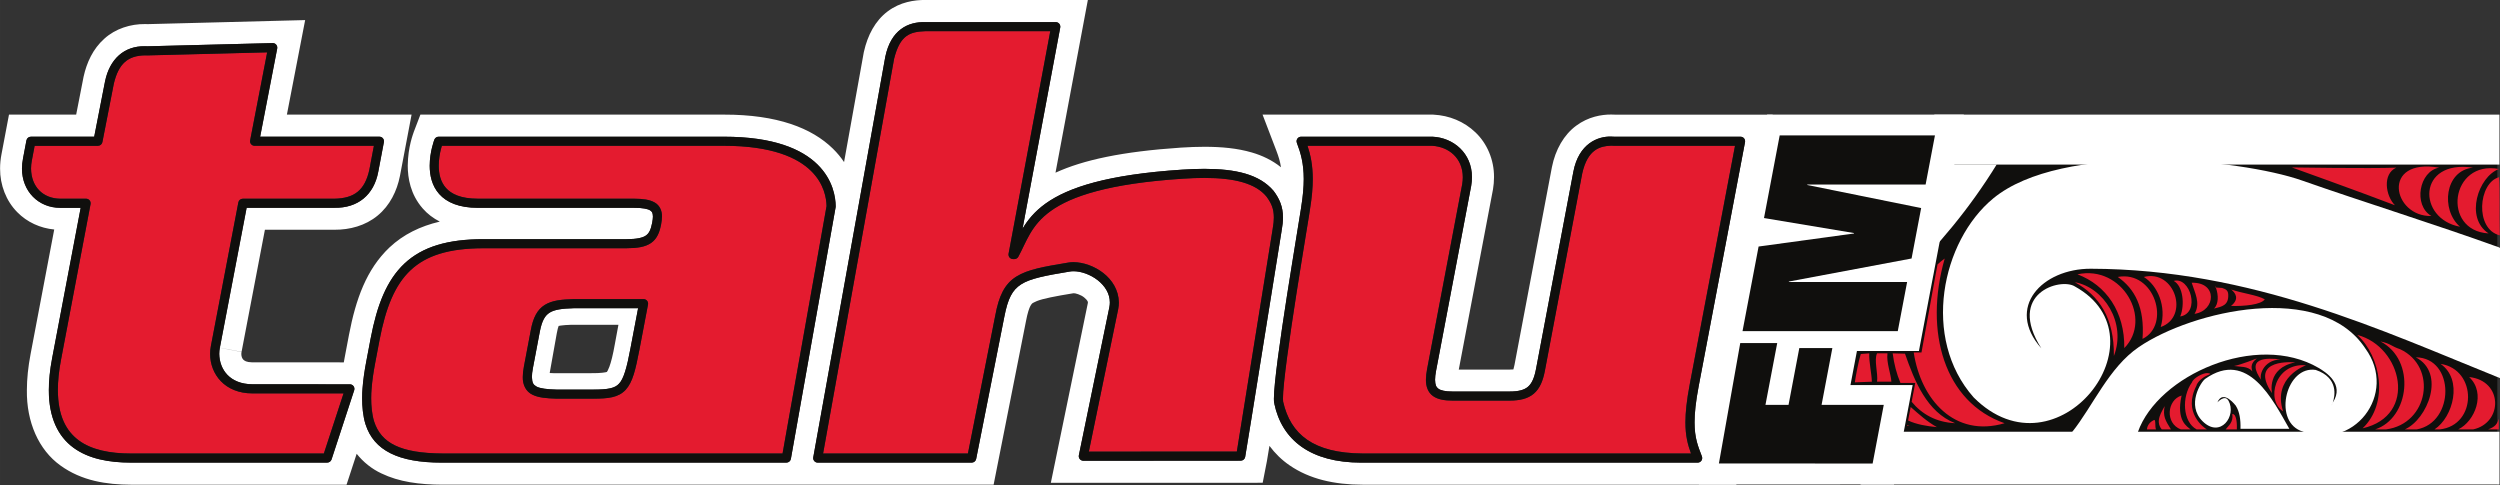 <svg id="a" width="68.761mm" height="13.339mm" version="1.1" viewBox="0 0 243.64 47.264" xmlns="http://www.w3.org/2000/svg">
 <rect x="0" y="0" width="243.64" height="47.264" fill="#333333" stroke="none"/>
 <g id="b" transform="translate(-209.61 -403.02)">
  <path id="c" d="m269.88 434.67-0.349 1.887c-0.184 1.042-0.372 1.779-0.536 2.212-0.115 0.314-0.211 0.46-0.241 0.499-0.113 0.039-0.595 0.131-1.498 0.119h-3.72c-0.128-5e-3 -0.246-9e-3 -0.355-0.015l0.693-3.882c0.061-0.352 0.133-0.584 0.179-0.706 0.048-0.01 0.113-0.024 0.198-0.036 0.231-0.035 0.589-0.062 1.05-0.077h4.58zm1.181 2.269 0.739-3.882h-6.256c-1.16 0.028-1.919 0.142-2.369 0.435-0.445 0.28-0.743 0.762-0.951 1.836l-0.674 3.554c-0.068 0.35-0.099 0.642-0.099 0.876 0.022 0.605 0.138 0.755 0.454 0.939 0.339 0.18 1.011 0.27 1.95 0.292h3.565c1.459 1e-3 2.125-0.134 2.525-0.581 0.436-0.451 0.751-1.5 1.116-3.469m108.52-20.435c0.084 0.101 0.117 0.236 0.094 0.366l-4.516 23.781c-0.291 1.53-0.404 2.654-0.404 3.531 5e-3 1.536 0.329 2.304 0.718 3.32 0.051 0.138 0.034 0.289-0.049 0.41s-0.219 0.193-0.365 0.193h-32.796c-4.894 0-7.72-2.165-8.466-5.765l0.432-0.092-0.434 0.086c-0.028-0.141-0.034-0.284-0.034-0.459 6e-3 -3.022 2.498-17.482 2.649-18.591l4e-3 -4e-3v-2e-3l5e-3 -0.07c0.175-1.084 0.25-1.978 0.25-2.737-4e-3 -1.548-0.295-2.542-0.67-3.525-0.052-0.135-0.034-0.29 0.048-0.409 0.084-0.121 0.221-0.193 0.366-0.193l12.808 1e-3c2.038 0.089 3.849 1.611 3.841 3.944 0 0.271-0.024 0.551-0.074 0.849l-3.42 18.004c-0.069 0.349-0.1 0.646-0.1 0.889 9e-3 0.512 0.117 0.718 0.321 0.871 0.212 0.161 0.664 0.278 1.38 0.274h5.566c0.891 0 1.43-0.158 1.784-0.461 0.356-0.299 0.616-0.829 0.787-1.74l3.639-19.219c0.526-2.746 2.391-3.464 3.681-3.424 0.119 0 0.231 6e-3 0.306 0.013h12.308c0.131 0 0.258 0.06 0.341 0.16m-44.934 7.714c0 0.379-0.043 0.786-0.125 1.245l-0.431-0.076 0.43 0.08c-0.121 0.644-3.401 21.282-3.56 22.094-0.04 0.207-0.224 0.357-0.434 0.357l-15.339 4e-3c-0.134 0-0.26-0.061-0.344-0.164-0.085-0.104-0.119-0.239-0.091-0.369l2.971-14.416c0.033-0.166 0.048-0.328 0.048-0.481 1e-3 -0.861-0.475-1.609-1.183-2.166-0.701-0.552-1.626-0.873-2.355-0.871-0.133 0-0.254 0.011-0.369 0.03-2.385 0.391-3.861 0.681-4.734 1.245-0.859 0.549-1.294 1.367-1.644 3.178l-2.743 13.841c-0.041 0.207-0.223 0.357-0.434 0.357h-15.006c-0.131 0-0.255-0.059-0.339-0.16-0.085-0.1-0.12-0.233-0.096-0.361l7.02-39.035c0.547-2.619 2.214-3.426 3.906-3.374 5e-3 0 0.025 0 0.055 1e-3v-1e-3h12.655c0.131 0 0.256 0.06 0.341 0.163 0.081 0.1 0.116 0.234 0.092 0.362l-3.675 19.609c0.491-0.824 1.164-1.677 2.256-2.456 2.196-1.565 5.986-2.821 13.321-3.301 0.756-0.049 1.472-0.076 2.15-0.076 3.06 4e-3 5.36 0.532 6.734 2.141 0.57 0.75 0.926 1.549 0.92 2.601m-43.592-1.081-7e-3 0.081-4.359 24.521c-0.039 0.212-0.221 0.366-0.436 0.366h-33.608c-4.173 0-6.591-1.171-7.407-3.729-0.26-0.834-0.33-1.768-0.331-2.546 0-0.357 0.014-0.682 0.037-0.944 0.059-0.81 0.185-1.688 0.365-2.635l0.424-2.234c0.619-3.256 1.565-5.688 3.304-7.319 1.742-1.631 4.218-2.373 7.701-2.369h13.91c1.036 1e-3 1.62-0.14 1.923-0.362 0.3-0.212 0.472-0.559 0.605-1.249 0.045-0.236 0.068-0.438 0.068-0.599-0.018-0.37-0.068-0.461-0.275-0.6-0.221-0.14-0.733-0.253-1.573-0.246h-15.204c-1.83 4e-3 -3.046-0.525-3.775-1.346-0.726-0.82-0.926-1.853-0.926-2.759 3e-3 -1.367 0.446-2.511 0.455-2.541 0.065-0.17 0.23-0.284 0.414-0.284h27.82c4.834 1e-3 7.571 1.208 9.098 2.7 1.525 1.494 1.775 3.214 1.78 4.093m91.314-8.943h-15.35c-0.136-9e-3 -0.266-0.011-0.389-0.011-0.943-4e-3 -2.229 0.209-3.41 1.086-1.189 0.873-2.031 2.325-2.371 4.05l-6e-3 0.031-3.639 19.232c-0.036 0.19-0.074 0.339-0.107 0.441-0.089 9e-3 -0.21 0.015-0.359 0.015h-4.964l3.336-17.569v2e-3c0.064-0.393 0.099-0.787 0.099-1.186 0.013-1.699-0.688-3.3-1.808-4.361-1.115-1.074-2.571-1.65-4.069-1.728l-0.059-4e-3h-16.621l1.344 3.513c0.211 0.566 0.365 1.022 0.45 1.617-0.846-0.684-1.835-1.151-2.853-1.445-1.416-0.411-2.934-0.549-4.595-0.551-0.736 0-1.499 0.03-2.294 0.08-5.749 0.384-9.539 1.21-12.232 2.445l3.154-16.834h-15.831c-1.074-4e-3 -2.45 0.192-3.671 1.107-1.225 0.916-1.965 2.34-2.321 3.933l-0.013 0.052-1.924 10.706c-0.296-0.444-0.656-0.884-1.09-1.309-2.053-2.011-5.434-3.321-10.598-3.315h-29.601l-0.636 1.663c-0.05 0.163-0.581 1.471-0.596 3.31 0 1.2 0.256 2.805 1.47 4.185 0.455 0.52 1.016 0.944 1.654 1.269-1.901 0.445-3.553 1.25-4.899 2.514-2.255 2.135-3.286 5.056-3.946 8.49l-0.424 2.235c-0.03 0.161-0.06 0.321-0.087 0.479-2.214-1e-3 -8.914-1e-3 -8.918-1e-3 -0.609-0.015-0.754-0.16-0.873-0.263-0.107-0.11-0.195-0.295-0.196-0.555 0-0.07 6e-3 -0.136 0.018-0.193l-2.106-0.411c-0.037 0.198-0.056 0.398-0.056 0.598 0.024 1.535 1.036 2.941 3.214 2.959 0 0 8.54 0 9.516 5e-3 0.142 0 0.275 0.066 0.359 0.181 0.083 0.115 0.105 0.263 0.061 0.398l-2.206 6.744c-0.061 0.182-0.231 0.306-0.422 0.306h-19.15c-2.118-2e-3 -4.095-0.361-5.584-1.454-1.494-1.095-2.405-2.935-2.396-5.622 0-0.926 0.104-1.959 0.323-3.106l2.781-14.649h-2.014c-2.087-4e-3 -3.711-1.599-3.704-3.821 0-0.323 0.033-0.657 0.099-0.998l0.333-1.751c0.039-0.209 0.223-0.36 0.435-0.36h6.17l1.054-5.379c0.446-2.185 1.857-3.47 3.888-3.438 0.092 0 0.186 2e-3 0.245 6e-3l12.199-0.312c0.136-4e-3 0.264 0.054 0.35 0.156 0.087 0.102 0.122 0.237 0.098 0.37l-1.663 8.596h11.624c0.133 0 0.259 0.06 0.341 0.16 0.085 0.101 0.119 0.236 0.095 0.366l-0.549 2.89c-0.42 2.257-1.99 3.551-4.272 3.511l-5e-3 2e-3h-8.551l-2.609 13.632c0 2e-3 0 5e-3 -1e-3 6e-3l2.109 0.404 2.275-11.901h6.782c1.474 0.01 3.004-0.388 4.204-1.38 1.202-0.988 1.884-2.404 2.172-3.851l1.136-5.99h-12.151l1.779-9.211-15.331 0.394c-0.086-2e-3 -0.177-6e-3 -0.275-6e-3 -1.387-0.015-2.879 0.436-3.973 1.433-1.101 0.986-1.706 2.31-2.011 3.685l-4e-3 0.019-0.721 3.688h-6.548l-0.73 3.857c-0.089 0.455-0.138 0.927-0.138 1.397-9e-3 1.604 0.588 3.158 1.676 4.255 0.95 0.973 2.244 1.559 3.601 1.686l-2.304 12.139c-0.239 1.259-0.36 2.42-0.361 3.507-0.046 3.129 1.159 5.84 3.268 7.351 2.08 1.509 4.51 1.864 6.86 1.875h21.026l0.986-3.014c0.645 0.809 1.475 1.479 2.417 1.916 1.715 0.823 3.664 1.09 5.987 1.097h53.67l3.154-15.936c0.15-0.806 0.318-1.279 0.43-1.485 0.194-0.281 0.061-0.214 0.644-0.481 0.57-0.228 1.778-0.469 3.551-0.756l7e-3 -1e-3h9e-3c0.144-0.021 0.721 0.147 1.035 0.416 0.347 0.286 0.362 0.444 0.359 0.477 0 0.016-1e-3 0.037-7e-3 0.071l-3.606 17.511 20.646-4e-3 0.409-2.092c0.035-0.191 0.122-0.71 0.25-1.506 0.541 0.73 1.198 1.377 1.97 1.904 1.921 1.321 4.327 1.881 7.1 1.883h36.446l-1.36-3.52c-0.399-1.07-0.549-1.331-0.574-2.55 0-0.69 0.091-1.69 0.367-3.134l5.098-26.865z" fill="#fff"/>
  <path id="d" d="m374.28 440.48c-0.3 1.567-0.419 2.746-0.419 3.697-5e-3 1.335 0.247 2.225 0.544 3.036h-32.028c-4.755-0.036-6.999-1.84-7.724-5.058h1e-3c-9e-3 -0.033-0.018-0.14-0.018-0.285-5e-3 -1.419 0.657-6.043 1.32-10.271 0.331-2.121 0.661-4.155 0.911-5.675 0.124-0.757 0.229-1.389 0.301-1.837 0.062-0.407 0.099-0.6 0.114-0.744 0.18-1.121 0.26-2.061 0.26-2.879 0-1.347-0.217-2.359-0.511-3.241h12.155c1.631 0.102 2.97 1.219 2.978 3.06 0 0.22-0.019 0.45-0.059 0.693l-3.419 17.992c-0.075 0.389-0.116 0.738-0.116 1.058-7e-3 0.649 0.199 1.24 0.69 1.587 0.481 0.343 1.105 0.44 1.897 0.443h5.566c0.98 0 1.766-0.169 2.357-0.672 0.59-0.504 0.896-1.258 1.085-2.25l3.636-19.212c0.525-2.375 1.766-2.667 2.812-2.709 0.091 0 0.185 4e-3 0.273 0.01l11.805 1e-3 -4.414 23.256zm-40.529-16.268c-5e-3 -0.863-0.24-1.39-0.726-2.05-1.054-1.259-3.061-1.809-6.041-1.806-0.654 0-1.351 0.026-2.092 0.075-7.26 0.47-10.895 1.724-12.864 3.136-1.968 1.41-2.365 2.985-3.178 4.471-0.077 0.14-0.225 0.229-0.386 0.229h-0.131c-0.13 0-0.256-0.059-0.34-0.159-0.084-0.101-0.12-0.236-0.095-0.365l4.065-21.686h-12.12l-0.04-1e-3h-0.015c-1.488 0.052-2.458 0.37-3.039 2.666l-6.924 38.491h14.114l2.67-13.482c0.346-1.864 0.896-3.035 2.04-3.755 1.131-0.71 2.676-0.969 5.058-1.367 0.171-0.031 0.344-0.044 0.519-0.044 1.9 0.018 4.375 1.498 4.424 3.921 0 0.214-0.02 0.43-0.065 0.655l-2.862 13.889 14.422-3e-3c0.479-2.868 3.37-21.042 3.498-21.728h-1e-3c0.077-0.42 0.111-0.777 0.111-1.087m-61.084 8.115c-0.084-0.101-0.21-0.161-0.341-0.161h-6.804c-1.2 0.036-2.1 0.12-2.828 0.57-0.734 0.458-1.134 1.259-1.349 2.421l-0.676 3.554c-0.072 0.386-0.114 0.731-0.114 1.041-0.021 0.775 0.316 1.435 0.939 1.729 0.603 0.297 1.353 0.355 2.34 0.389h3.576c1.458-1e-3 2.455-0.096 3.178-0.868 0.685-0.766 0.949-1.921 1.334-3.901l0.839-4.41c0.024-0.129-0.01-0.264-0.094-0.364m13.204 14.886h-33.111c-4.171-0.024-6.01-1.032-6.691-3.11-0.216-0.691-0.29-1.556-0.289-2.279 0-0.333 0.015-0.634 0.036-0.873 0.054-0.772 0.174-1.617 0.35-2.542l0.424-2.231c0.604-3.183 1.514-5.415 3.04-6.838 1.522-1.425 3.721-2.129 7.096-2.131h13.91c1.097-4e-3 1.859-0.124 2.435-0.525 0.579-0.411 0.821-1.052 0.964-1.806 0.05-0.271 0.081-0.522 0.081-0.764 0.018-0.527-0.205-1.08-0.708-1.363-0.489-0.281-1.121-0.365-2.025-0.37h-15.204c-1.675-2e-3 -2.589-0.461-3.112-1.048-0.526-0.59-0.704-1.386-0.703-2.17-1e-3 -0.588 0.099-1.151 0.199-1.564 0.036-0.147 0.072-0.275 0.102-0.378h27.501c4.697 6e-3 7.171 1.169 8.477 2.449 1.282 1.258 1.5 2.68 1.514 3.426l-4.287 24.115zm-50.229-39.098-11.684 0.299c-0.08-4e-3 -0.156-6e-3 -0.233-6e-3 -1.659 0.033-2.554 0.805-3.021 2.732l-1.12 5.725c-0.04 0.207-0.223 0.357-0.434 0.357h-6.17l-0.264 1.394c-0.056 0.291-0.084 0.568-0.084 0.83 0.018 1.791 1.186 2.909 2.821 2.935h2.546c0.133 0 0.256 0.059 0.341 0.161 0.083 0.1 0.117 0.236 0.092 0.365l-2.88 15.175c-0.21 1.104-0.306 2.08-0.306 2.94 8e-3 2.509 0.795 3.986 2.036 4.91 1.244 0.924 3.035 1.281 5.058 1.28l18.829-1e-3 1.919-5.857c-2.21-1e-3 -8.896-2e-3 -8.905-1e-3 -1.302 1e-3 -2.348-0.458-3.047-1.181s-1.052-1.688-1.052-2.665c0-0.258 0.024-0.517 0.074-0.774h1e-3l2.676-13.991c0.039-0.209 0.221-0.36 0.434-0.36l8.919 1e-3 5e-3 -1e-3c1.976-0.039 2.966-0.853 3.405-2.8l0.445-2.359h-11.625c-0.133 0-0.258-0.058-0.343-0.16-0.084-0.102-0.117-0.235-0.094-0.365l1.66-8.582z" fill="#e41b2f"/>
  <path id="e" d="m263.17 433.49c-0.445 0.281-0.743 0.762-0.951 1.836l-0.675 3.555c-0.066 0.35-0.099 0.641-0.099 0.875 0.024 0.605 0.139 0.756 0.455 0.94 0.339 0.18 1.011 0.27 1.95 0.291h3.565c1.459 2e-3 2.125-0.134 2.524-0.581 0.438-0.451 0.752-1.499 1.117-3.467l0.739-3.882h-6.258c-1.159 0.028-1.917 0.142-2.368 0.434m0.667 8.384c-0.986-0.034-1.738-0.091-2.339-0.389-0.621-0.294-0.961-0.954-0.939-1.729 0-0.31 0.04-0.655 0.115-1.041l0.674-3.553c0.216-1.163 0.616-1.964 1.35-2.422 0.728-0.45 1.627-0.532 2.828-0.569h6.803v0.443-0.443c0.131 0 0.259 0.059 0.343 0.159 0.083 0.102 0.117 0.237 0.094 0.365l-0.839 4.41c-0.385 1.98-0.649 3.135-1.335 3.901-0.721 0.771-1.719 0.866-3.176 0.868h-3.578zm-51.116-23.252c-0.058 0.291-0.083 0.569-0.083 0.83 0.016 1.791 1.185 2.91 2.82 2.935h2.546c0.131 0 0.256 0.059 0.341 0.161 0.083 0.1 0.117 0.236 0.092 0.365l-2.88 15.175c-0.211 1.104-0.307 2.08-0.307 2.94 9e-3 2.509 0.796 3.986 2.036 4.909 1.245 0.924 3.036 1.282 5.059 1.281h18.829l1.919-5.859c-2.21-1e-3 -8.896-2e-3 -8.905-1e-3 -1.302 1e-3 -2.348-0.458-3.047-1.181-0.7-0.723-1.052-1.689-1.052-2.665 0-0.258 0.024-0.517 0.074-0.772l2.676-13.992c0.04-0.209 0.224-0.36 0.435-0.36l8.919 1e-3 5e-3 -1e-3c1.976-0.037 2.966-0.853 3.404-2.8l0.448-2.357h-11.626c-0.134 0-0.259-0.059-0.343-0.161-0.084-0.102-0.119-0.235-0.092-0.365l1.659-8.582-11.685 0.299c-0.079-4e-3 -0.155-6e-3 -0.231-6e-3 -1.659 0.033-2.555 0.805-3.021 2.734l-1.12 5.725c-0.041 0.207-0.223 0.357-0.434 0.357h-6.17l-0.264 1.393zm9.625 29.482c-2.119-1e-3 -4.095-0.361-5.585-1.454-1.492-1.095-2.404-2.934-2.395-5.622 0-0.926 0.104-1.958 0.323-3.105l2.78-14.649h-2.013c-2.087-5e-3 -3.711-1.6-3.705-3.822 0-0.323 0.034-0.657 0.1-0.998l0.331-1.75c0.04-0.209 0.223-0.36 0.436-0.36h6.17l1.052-5.38c0.448-2.184 1.859-3.47 3.889-3.438 0.091 0 0.185 2e-3 0.245 7e-3l12.199-0.314c0.136-4e-3 0.264 0.054 0.35 0.156 0.087 0.104 0.122 0.239 0.098 0.37l-1.663 8.598h11.624c0.133 0 0.259 0.059 0.341 0.16 0.084 0.101 0.119 0.235 0.095 0.366l-0.549 2.89c-0.42 2.256-1.99 3.551-4.272 3.511l-5e-3 2e-3h-8.553l-2.607 13.632c-0.039 0.2-0.059 0.403-0.059 0.605 0.024 1.536 1.038 2.941 3.215 2.96 0 0 8.539 0 9.516 5e-3 0.142 0 0.275 0.066 0.357 0.18 0.083 0.116 0.105 0.263 0.062 0.398l-2.208 6.745c-0.06 0.18-0.23 0.305-0.421 0.305h-19.15zm74.406-39.378-6.924 38.491h14.114l2.67-13.481c0.346-1.864 0.895-3.036 2.04-3.756 1.131-0.709 2.676-0.969 5.058-1.367 0.17-0.031 0.344-0.045 0.519-0.045 1.899 0.019 4.374 1.499 4.423 3.922 0 0.212-0.019 0.43-0.064 0.655l-2.862 13.89 14.422-4e-3c0.479-2.866 3.37-21.042 3.498-21.728h-1e-3c0.076-0.42 0.111-0.777 0.111-1.087-5e-3 -0.863-0.24-1.389-0.728-2.05-1.052-1.259-3.06-1.809-6.04-1.805-0.654 0-1.353 0.025-2.092 0.074-7.26 0.47-10.895 1.725-12.865 3.136-1.966 1.41-2.365 2.985-3.176 4.471-0.077 0.141-0.226 0.229-0.386 0.229h-0.13c-0.131 0-0.258-0.058-0.341-0.159-0.084-0.101-0.119-0.236-0.095-0.365l4.065-21.686h-12.12l-0.04-1e-3h-0.015c-1.488 0.054-2.459 0.37-3.039 2.666m-7.452 39.378c-0.133 0-0.255-0.059-0.339-0.159-0.085-0.101-0.121-0.234-0.096-0.362l7.02-39.034c0.547-2.62 2.214-3.426 3.906-3.374 4e-3 0 0.025-1e-3 0.055 1e-3v-1e-3h12.655c0.131 0 0.256 0.059 0.34 0.161 0.083 0.1 0.117 0.235 0.094 0.362l-3.676 19.61c0.492-0.825 1.165-1.677 2.256-2.458 2.197-1.565 5.986-2.821 13.322-3.3 0.755-0.049 1.472-0.076 2.15-0.076 3.06 4e-3 5.359 0.531 6.734 2.14 0.57 0.75 0.926 1.55 0.92 2.601 0 0.379-0.043 0.787-0.125 1.245l-0.435-0.077 0.434 0.083c-0.12 0.642-3.402 21.282-3.56 22.092-0.041 0.207-0.224 0.357-0.434 0.357l-15.34 5e-3c-0.133 0-0.259-0.061-0.343-0.164-0.085-0.104-0.119-0.24-0.091-0.37l2.971-14.416c0.033-0.165 0.048-0.325 0.048-0.481 1e-3 -0.861-0.475-1.609-1.183-2.165-0.703-0.552-1.627-0.874-2.355-0.871-0.133 0-0.254 0.01-0.369 0.03-2.384 0.391-3.861 0.681-4.734 1.244-0.859 0.55-1.295 1.367-1.644 3.178l-2.741 13.841c-0.043 0.207-0.224 0.357-0.435 0.357h-15.006zm-44.07-3.728c-0.261-0.835-0.33-1.769-0.331-2.547 0-0.356 0.014-0.681 0.037-0.944 0.058-0.81 0.185-1.688 0.364-2.634l0.425-2.234c0.619-3.256 1.565-5.689 3.304-7.32 1.742-1.631 4.218-2.373 7.7-2.369h13.91c1.038 2e-3 1.621-0.14 1.924-0.362 0.299-0.212 0.471-0.559 0.605-1.248 0.045-0.237 0.068-0.439 0.068-0.6-0.018-0.37-0.068-0.461-0.275-0.6-0.221-0.14-0.733-0.251-1.573-0.245h-15.204c-1.83 2e-3 -3.047-0.525-3.776-1.346-0.726-0.82-0.925-1.853-0.925-2.759 2e-3 -1.367 0.445-2.513 0.455-2.541 0.064-0.171 0.23-0.284 0.412-0.284h27.821v0.885h-27.501c-0.031 0.101-0.066 0.229-0.102 0.378-0.1 0.411-0.2 0.975-0.199 1.562-1e-3 0.784 0.176 1.581 0.703 2.171 0.524 0.586 1.436 1.044 3.112 1.046h15.204c0.904 5e-3 1.536 0.09 2.024 0.37 0.504 0.282 0.726 0.835 0.709 1.363 0 0.24-0.033 0.492-0.081 0.764-0.142 0.755-0.385 1.395-0.964 1.808-0.576 0.4-1.337 0.52-2.436 0.524h-13.91c-3.374 2e-3 -5.572 0.708-7.095 2.131-1.526 1.423-2.436 3.655-3.04 6.838l-0.424 2.232c-0.176 0.925-0.295 1.769-0.351 2.541-0.021 0.239-0.035 0.541-0.035 0.873-1e-3 0.723 0.072 1.587 0.289 2.277 0.681 2.079 2.52 3.089 6.691 3.111h33.11l4.289-24.115c-0.014-0.746-0.231-2.169-1.514-3.426-1.306-1.279-3.78-2.442-8.477-2.447v-0.885c4.834 0 7.571 1.206 9.098 2.7 1.524 1.494 1.774 3.214 1.779 4.093l-6e-3 0.08-4.359 24.521c-0.039 0.212-0.221 0.366-0.438 0.366h-33.607c-4.173 0-6.593-1.17-7.407-3.728m97.151 2.841h32.029c-0.299-0.81-0.55-1.701-0.546-3.036 0-0.951 0.12-2.13 0.42-3.697l4.414-23.255-11.806-1e-3c-0.087-8e-3 -0.18-0.011-0.271-0.011-1.046 0.041-2.288 0.334-2.812 2.709l-3.636 19.212c-0.189 0.994-0.495 1.746-1.085 2.251-0.591 0.502-1.377 0.671-2.359 0.671h-5.565c-0.792-2e-3 -1.416-0.1-1.899-0.441-0.49-0.349-0.696-0.94-0.689-1.589 0-0.319 0.043-0.669 0.116-1.056l3.417-17.994c0.041-0.241 0.059-0.472 0.059-0.691-7e-3 -1.843-1.345-2.958-2.978-3.06h-12.155c0.295 0.882 0.512 1.894 0.512 3.241 0 0.816-0.08 1.758-0.26 2.877-0.016 0.145-0.05 0.336-0.115 0.744-0.071 0.449-0.176 1.08-0.3 1.839-0.249 1.519-0.581 3.553-0.911 5.674-0.661 4.23-1.324 8.854-1.32 10.27-1e-3 0.146 9e-3 0.254 0.016 0.286 0.725 3.217 2.97 5.021 7.724 5.058m-8.591-4.878 0.432-0.094-0.435 0.086c-0.026-0.141-0.033-0.282-0.033-0.459 6e-3 -3.022 2.496-17.481 2.649-18.591l4e-3 -4e-3v-2e-3l5e-3 -0.07c0.175-1.083 0.249-1.976 0.249-2.736-2e-3 -1.549-0.295-2.542-0.669-3.525-0.052-0.136-0.034-0.29 0.049-0.41 0.081-0.12 0.219-0.191 0.365-0.191h12.808c2.036 0.09 3.849 1.611 3.841 3.945 0 0.271-0.024 0.551-0.074 0.848l-3.421 18.004c-0.066 0.35-0.099 0.646-0.099 0.89 7e-3 0.511 0.117 0.716 0.323 0.87 0.212 0.163 0.662 0.278 1.379 0.275h5.565c0.894 0 1.431-0.158 1.785-0.461 0.356-0.301 0.616-0.83 0.787-1.74l3.639-19.22c0.526-2.745 2.39-3.464 3.681-3.422 0.119 0 0.231 6e-3 0.306 0.013h12.308c0.131 0 0.258 0.059 0.34 0.16 0.085 0.101 0.119 0.235 0.095 0.366l-4.516 23.78c-0.292 1.53-0.404 2.654-0.404 3.531 4e-3 1.538 0.329 2.304 0.718 3.321 0.051 0.136 0.034 0.287-0.049 0.409s-0.219 0.193-0.364 0.193h-32.672c-0.041 0-0.083 1e-3 -0.125 1e-3 -4.894-1e-3 -7.721-2.166-8.466-5.765" fill="#100f0d"/>
  <path id="f" d="m388.94 450.28h64.051v-36.022h-64.051v36.022z" fill="#100f0d"/>
  <path id="g" d="m404.2 419.05c-2.587 4.205-5.692 7.942-9.13 11.275 0.305-3.51 1.199-7.609 1.775-11.275h7.355z" fill="#fff"/>
  <path id="h" d="m398.12 419.06h55.076v-4.869h-55.076v4.869z" fill="#fff"/>
  <path id="i" d="m375.18 450.23 2.305-13.001h-0.035l2.163-11.382 2.216-11.658h19.17l-1.499 7.878-1.48 7.801h-2e-3l-1.091 5.747-0.307 1.614h-6.04l-0.631 3.32h6.06l-1.534 8.075-0.284 1.614-19.01-7e-3z" fill="#fff"/>
  <path id="j" d="m440.12 436.97c-4.345-6.581-16.855-3.675-22.066-0.13-2.929 1.995-4.487 5.772-6.509 8.293h6.411c1.946-5.543 11.561-9.809 17.62-6.255 0.657 0.393 2.564 1.564 1.375 3.38-0.061 0.172-0.119 0.276-0.119 0.276 0.049-0.095 0.08-0.185 0.119-0.276 0.216-0.608 0.588-2.425-1.659-3.186-2.857-0.443-4.15 4.801-1.514 5.915 5.171 2.186 9.592-3.595 6.341-8.016" fill="#fff"/>
  <path id="k" d="m427.96 444.81h4.759c-1.593-2.789-4.034-7.794-8.196-4.869-0.416 0.291-1.864 2.553-0.254 4.136 1.725 1.698 3.344-0.527 2.521-2.01-9e-3 -0.011-0.019-0.018-0.025-0.03-0.35-0.588-1.058 0.2-1.058 0.2 0.578-1.36 1.831 0.37 1.831 0.37l-0.015-4e-3c0.34 0.536 0.463 1.296 0.436 2.206" fill="#fff"/>
  <path id="l" d="m390.93 450.24h62.27v-5.143h-62.27v5.143z" fill="#fff"/>
  <path id="m" d="m379.43 435.29 1.566-8.244 9.29-1.27 7e-3 -0.044-8.77-1.462 1.529-8.053h15.131l-0.91 4.789h-11.528l-7e-3 0.043 11.101 2.248-0.935 4.916-11.954 2.245-7e-3 0.043h11.528l-0.911 4.79h-15.13zm12.679 12.904 1.086-5.72h-6.06l1.05-5.532h-3.221l-1.049 5.532h-2.249l1.145-6.019h-3.603l-2.08 11.732c1e-3 -2e-3 14.98 6e-3 14.98 6e-3" fill="#100f0d"/>
  <path id="n" d="m453.25 427.2v12.67c-11.448-4.604-24.194-10.62-39.878-10.66-4.716-0.013-8.366 3.75-4.82 7.758-3.429-5.385 1.884-6.911 3.265-6.032 9.07 5.013-1.719 18.962-9.86 10.816-5.115-5.77-3.13-15.238 1.903-19.394 6.679-5.515 23.96-3.901 30.102-1.744 6.144 2.155 12.764 4.197 19.228 6.527" fill="#fff"/>
  <path id="o" d="m452.08 444.87h1.051v-1.048c-0.15 0.511-0.343 0.802-1.051 1.048m-2.911 0h1.466c2.921-0.647 2.914-4.76-0.391-5.103 1.68 1.571 0.552 4.334-1.075 5.103m-2.303 0h0.499c3.69-0.396 3.67-5.857 0.09-6.386 2.209 1.511 1.238 5.192-0.589 6.386m-2.896 0h1.155c3.746-0.656 3.75-6.984-0.08-7.027 2.944 1.535 1.153 6.036-1.075 7.027m-2.896 0h1.056c4.176-0.536 5.06-6.107 1.393-7.814-0.889-0.294-0.901-0.545-1.924-0.762 3.514 1.83 2.829 7.504-0.525 8.576m-1.735-9.211c2.306 2.096 3.11 6.638 0.522 9.104 5.425-1.238 3.86-7.961-0.522-9.104m-7.229 7.447c-1.07-3.331 2.23-4.485 2.23-4.485-3.04-0.274-3.929 3.436-2.23 4.485m-1.685-2.54 0.049 0.059c0.054 0.055-0.01-0.015-0.049-0.059m-1.308-1.354c-0.147-0.454-0.121-0.816 0.438-1.264 0 0-1.629 0.649-2.223 0.74 0.615 0.101 1.33-0.011 1.785 0.524m-1.952 4.151c0.1 0.823-0.341 1.097-0.651 1.506h1.09c0.014-0.328 0.031-1.504-0.439-1.506m-3.474 1.506h0.996c-0.268-0.141-2.388-1.63-1.015-4.274 0.014-0.156 0.289-0.52 0.556-0.696 0.431-0.378 1.171-0.435 0.526-0.517-0.434-0.043-1.411 0.494-1.521 0.899-1.035 1.411-0.91 3.871 0.458 4.589m-1.542 0h0.95c-0.321-0.279-1.435-0.829-0.879-3.305-1.423 0.429-1.636 2.712-0.071 3.305m-1.579-2.277c-0.255 0.54-0.97 1.439-0.284 2.277h0.897c-0.545-0.887-0.802-1.264-0.614-2.277m-1.729 2.277h0.89c-0.13-0.21 5e-3 -1.011-0.203-0.914-0.594 0.281-0.66 0.725-0.688 0.914m-26.298-4.651h1.396c-0.044-0.77-0.496-1.831-0.381-2.763h-1.015c-0.315 0.642 0.111 1.948 0 2.763m-1.585-2.699c-0.242 0.766-0.477 2.072-0.581 2.763l1.659-0.064c-0.015-0.751-0.294-1.949-0.253-2.763l-0.825 0.064zm4.309-0.03-1.201-0.034c0.133 1.041 0.388 2.013 0.756 2.881h1.442l-0.35 1.839c1.014 1.229 2.422 2.005 4.237 2.086-2.745-1.064-3.967-4.13-4.885-6.772m0.301 6.508c0.799 0.383 1.855 0.562 2.809 0.649-0.966-0.54-1.755-1.259-2.559-1.965l-0.25 1.316zm-0.098 0.521h0.242s-0.092-0.024-0.23-0.07l-0.013 0.07zm9.501-0.256c-5.834-2.031-7.888-8.865-5.834-16.05-0.249 0.175-0.479 0.37-0.698 0.574l-0.165 0.869-2e-3 1e-3 -1.399 7.714h-0.756c0.695 4.577 3.973 8.335 8.854 6.893m6.849-13.74c2.355 1.296 3.849 3.465 3.803 7.191 1.255-3.243-1.001-6.696-3.803-7.191m0.253-0.77c2.8 1.048 4.619 3.669 4.564 7.19 2.796-2.83-0.203-8.136-4.564-7.19m3.931 0.256c1.651 1.154 2.641 2.976 2.409 6.035 2.785-1.327 1.216-6.697-2.409-6.035m2.536 0c1.347 0.841 2.23 2.857 1.649 4.88 2.837-0.993 1.391-5.656-1.649-4.88m2.916 0.386c0.912 0.502 1.093 2.325 0.634 3.467 2.002-0.345 0.976-3.919-0.634-3.467m1.752 0.18c0.274 0.904 0.9 1.988 0.276 3.03 2.078-0.302 2.269-3.109-0.276-3.03m2.306 0.463 0.048 2e-3c-0.022-0.06-0.034-0.126-0.059-0.182l0.011 0.18zm1.256 0.715c-0.011-0.388-0.177-0.545-0.598-0.671l-0.611-0.041c0.268 0.738 0.273 1.607-0.175 2.051 0.78-0.195 1.42-0.319 1.384-1.339m3.561 0.44c-0.714-0.422-2.197-0.586-3.275-0.959 0.448 0.352 0.814 0.943-0.021 1.601 1.326 0.035 2.917-0.119 3.296-0.642m1.539 5.856c-1.335-0.169-3.502-0.219-1.826 2.083-0.345-0.379 0.083-2.038 1.826-2.083m1.426 0.287s-4.622-0.469-2.263 2.998c0 0-0.549-2.445 2.263-2.998m9.845-18.979c-2.565 0.101-10.175-0.022-10.175-0.022s6.281 2.248 10.048 3.686c-0.922-0.931-1.23-3.046 0.128-3.664m4.184 0c-5.706-0.979-4.532 4.811-0.76 4.711-1.791-1.04-1.198-4.376 0.76-4.711m3.297 0c-5.454-0.819-5.44 4.989-1.268 5.758-1.897-1.645-1.5-5.489 1.268-5.758m2.536 0.131c-4.737-0.899-5.621 6.015-1.015 6.28-2.35-1.519-1.002-5.553 1.015-6.28m0 0.801c-2.018 0.535-2.395 5.06 0.071 5.666-0.051-2.081 0.026-4.52-0.071-5.666m0-0.016v0.016c0.031-9e-3 0.058-0.024 0.089-0.03l-0.089 0.014z" fill="#e41b2f"/>
 </g>
</svg>
